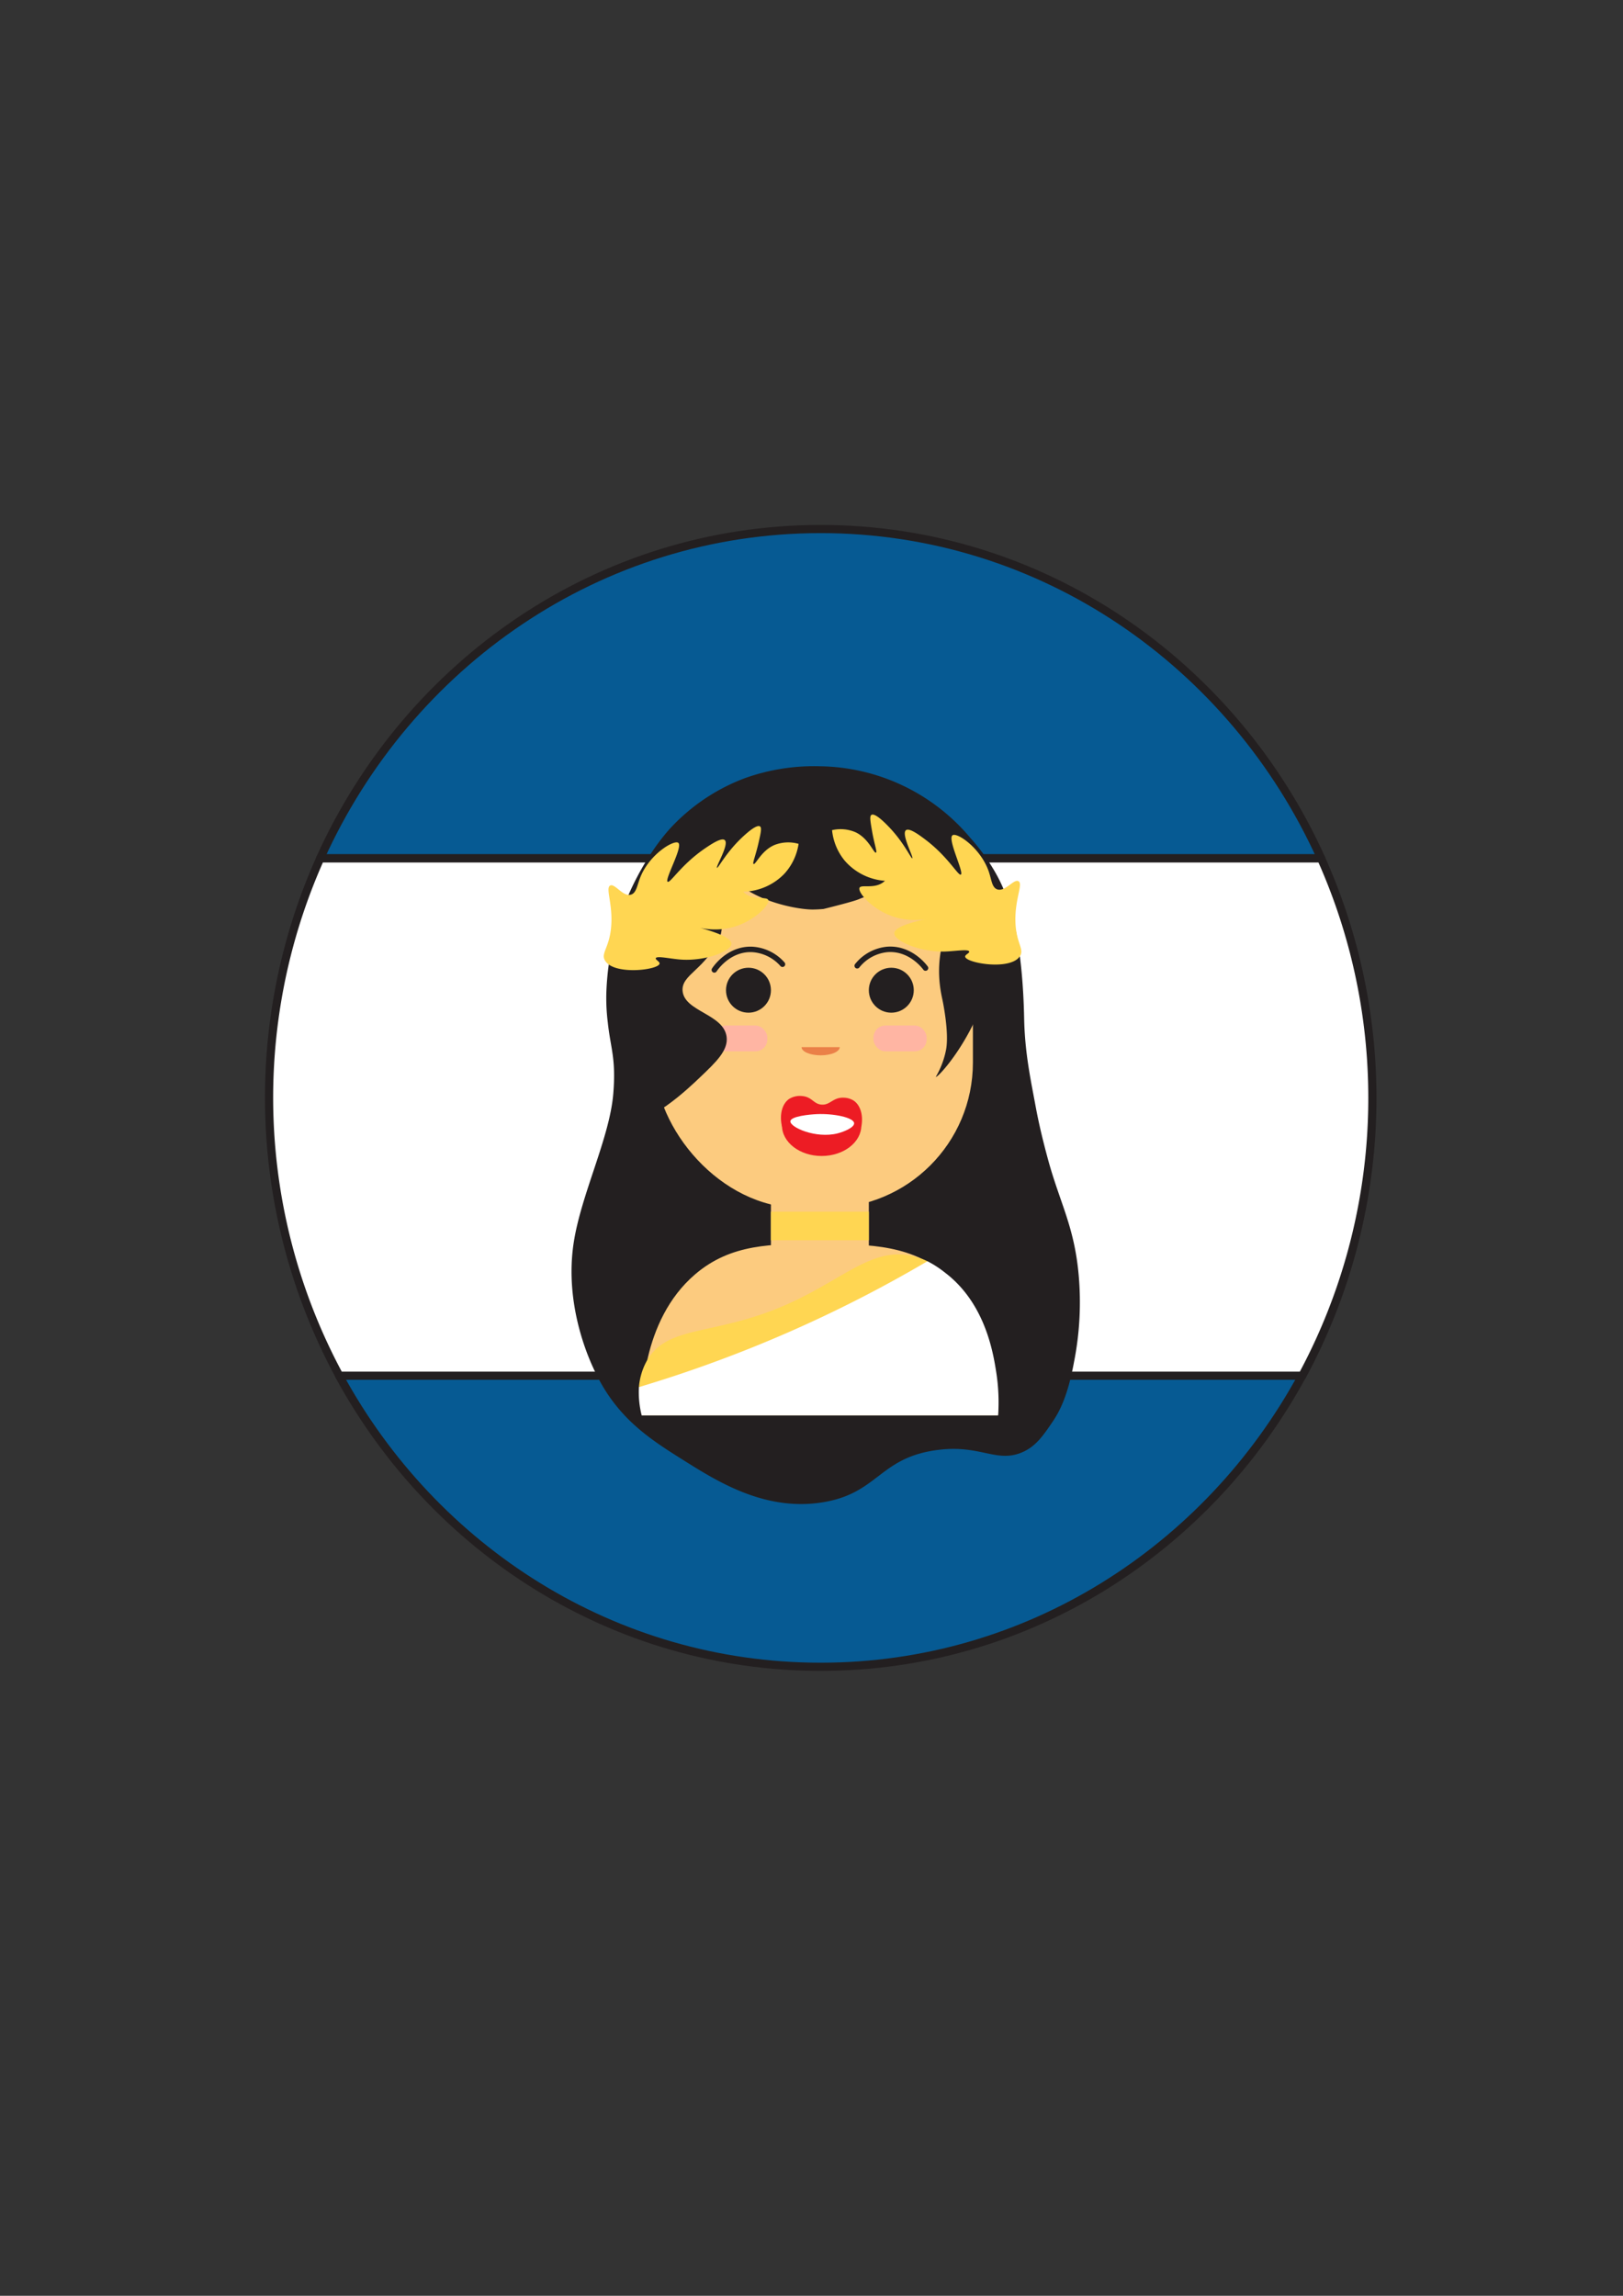 <svg id="Layer_1" data-name="Layer 1" xmlns="http://www.w3.org/2000/svg" viewBox="0 0 595.28 841.89"><rect x="0" y="0" width="595.28" height="841.89" fill="#333333" stroke="none"/><defs><style>.cls-1{fill:#065a93;}.cls-1,.cls-2,.cls-9{stroke:#231f20;stroke-linecap:round;stroke-linejoin:round;}.cls-1,.cls-2{stroke-width:3px;}.cls-2,.cls-7{fill:#fff;}.cls-3{fill:#231f20;}.cls-4{fill:#fccb7f;}.cls-5{fill:#ea8048;}.cls-6{fill:#ed1c24;}.cls-8{fill:#ffb5a3;}.cls-9{fill:none;stroke-width:2px;}.cls-10{fill:#ffd652;}</style></defs><title>icons</title><path class="cls-1" d="M301,194c-81.3,0-151.39,49.44-183.55,120.74H484.56C452.39,243.49,382.31,194,301,194Z"/><path class="cls-1" d="M301,611.23c75.86,0,142-43.05,176.6-106.74H124.4C159,568.18,225.14,611.23,301,611.23Z"/><path class="cls-2" d="M484.56,314.79H117.45a214.61,214.61,0,0,0,7,189.7h353.2A214.61,214.61,0,0,0,484.56,314.79Z"/><path class="cls-3" d="M273.32,285.32A75.39,75.39,0,0,1,300.83,281,73.19,73.19,0,0,1,356,307.39a72.31,72.31,0,0,1,9.73,13.75,60.47,60.47,0,0,1,4.32,10.17c4.78,14.8,5.37,34.73,5.53,39.94,0.07,2.51.07,4.71,0.34,8.5,0.71,9.92,2.48,18.1,3.92,25.94,1,5.37,2.39,11.64,4.69,20,4.3,15.59,9.5,24.16,11.09,41.74a112.67,112.67,0,0,1-1.71,32.11c-2.3,12.53-5.36,18.16-7.77,21.72-3.55,5.25-6.32,9.32-11.54,11.44-9.16,3.72-15.07-2.86-30.19-1.05-22,2.63-22,15.92-42.67,19.26-20.94,3.39-38.33-7.48-50.35-15-12.74-8-25-15.59-33.28-33.18-1.76-3.71-11.27-23.81-7.68-47.09,2.74-17.76,13.19-38.41,14.51-54.58,1.06-13-1-16.59-2-26h0a71.83,71.83,0,0,1-.56-10.43c1-38,23.86-61.31,23.86-61.31A71.33,71.33,0,0,1,273.32,285.32Z"/><rect class="cls-4" x="240.15" y="298.5" width="116.69" height="144.49" rx="53.35" ry="53.35"/><path class="cls-3" d="M272.59,287.53c-1.41,1.44-12.09,12.58-9.36,25,3.66,16.61,28.25,21,34.75,21,2,0,4.08-.2,4.08-0.2,6.68-1.67,11.66-3,13.1-3.65,7.4-3.21,23.51-3.73,29.63,3.25,6,6.81-3.54,13.93.82,33.44,0,0,2.66,12.18,1.35,18.74a31.32,31.32,0,0,1-3.74,9.8c1.11,0.54,24.87-26.19,20.34-55.46-3-19.44-17.64-32.41-22.78-36.7C313.42,279.86,278.24,286.39,272.59,287.53Z"/><circle class="cls-3" cx="274.52" cy="363.12" r="8.24"/><circle class="cls-3" cx="326.91" cy="363.12" r="8.24"/><path class="cls-5" d="M308,384c0,1.66-3.13,3-7,3s-7-1.35-7-3"/><path class="cls-6" d="M315.93,412.67c0,6.21-6.52,11.24-14.56,11.24s-14.56-5-14.56-11.24"/><path class="cls-6" d="M286.82,413.12c-1-4.27,0-8.33,2.63-10.14a7.44,7.44,0,0,1,4.61-1.06c3.86,0.26,4.27,3,7.39,3.16s4.11-2.77,8.13-2.54a7,7,0,0,1,3.53,1.07c2.53,1.72,3.57,5.47,2.82,9.5"/><path class="cls-7" d="M289.9,411.12c0.26-1.79,7-2.44,9.68-2.56,6.05-.28,13.46,1.19,13.69,3.29,0.17,1.55-3.58,3.15-6.1,3.78C299.15,417.64,289.58,413.33,289.9,411.12Z"/><rect class="cls-8" x="320.39" y="376.08" width="19.48" height="9.45" rx="4.33" ry="4.33"/><rect class="cls-8" x="261.95" y="376.08" width="19.48" height="9.45" rx="4.33" ry="4.33"/><rect class="cls-4" x="282.76" y="424.72" width="35.91" height="46.1" rx="11.44" ry="11.44"/><path class="cls-4" d="M235.43,519c-0.13-4.94-.48-34.57,19.52-51.69,13.17-11.27,28.25-11.21,45.76-11.14,18.38,0.08,34.5.14,47.9,12.7C367.11,486.2,366.24,514,366,519"/><path class="cls-9" d="M262,355.68c0.25-.39,5.07-7.74,13.66-7.53A16.07,16.07,0,0,1,287,353.6"/><path class="cls-9" d="M339.46,355c-0.27-.38-5.45-7.47-14-6.84a16.07,16.07,0,0,0-11.06,6"/><path class="cls-3" d="M258.34,298.64c4.08-.23,8.09,4.13,9.79,7.34,2.09,3.95,1.13,7.38-1.38,22-2.47,14.41-1.95,13.68-2.7,15.48-5.09,12.12-14.24,13.81-13.69,19.94,0.68,7.58,15,8.41,16.14,16.76,0.69,5-3.9,9.35-9.77,14.92C252.65,399,236.85,414,229.95,410c-2.68-1.55-5.06-6.56,4.74-49.35C248.35,301,255.72,298.79,258.34,298.64Z"/><path class="cls-10" d="M244.89,323.35c1,0.54,5-6.37,13.87-12.36,2.13-1.44,5.88-3.94,7.06-2.92,1.75,1.52-3.41,9.83-2.83,10.16,0.36,0.21,2.88-4.7,7.69-9.65,0.68-.7,6.48-6.61,8.07-5.52,0.71,0.48.3,2.32-.53,6-1.11,4.87-2.31,7.5-1.83,7.76,0.77,0.41,2.8-4.95,7.79-7a13.8,13.8,0,0,1,8.72-.37,20.83,20.83,0,0,1-5.19,10.94A21.58,21.58,0,0,1,272.59,327l0,0c3.26,3.45,8.5,1.61,9.16,3,0.8,1.63-5,7.82-13,10a25.37,25.37,0,0,1-11.94.25c9.56,2.64,11.5,4.58,11.45,5.87-0.11,2.8-9.73,6.45-18.73,5.75-3.79-.29-8.72-1.45-9-0.48-0.2.58,1.51,1.21,1.38,2-0.41,2.33-16.75,4.34-20-1.14-1.57-2.62,1.35-4.47,2.16-11.52,1-8.87-2.17-15-.27-16,1.75-.86,4.7,4.24,7.63,3.34,2-.61,2.24-3.44,3.47-6.48,3.38-8.37,12.25-13.69,13.87-12.52C250.63,310.46,243.62,322.64,244.89,323.35Z"/><path class="cls-10" d="M352.41,320.72c-1,.49-4.67-6.61-13.23-13-2.05-1.54-5.68-4.23-6.9-3.27-1.82,1.43,2.91,10,2.32,10.29-0.37.19-2.64-4.84-7.19-10-0.64-.73-6.14-6.93-7.78-5.92-0.73.45-.42,2.3,0.23,6,0.86,4.92,1.93,7.61,1.43,7.84-0.79.37-2.55-5.08-7.42-7.43a13.8,13.8,0,0,0-8.69-.81,20.83,20.83,0,0,0,4.64,11.19,21.58,21.58,0,0,0,14.76,7.4l0,0c-3.43,3.28-8.57,1.18-9.3,2.51-0.88,1.59,4.57,8.06,12.53,10.66a25.37,25.37,0,0,0,11.91.85C330,339.12,328,341,328,342.25c0,2.8,9.39,6.93,18.42,6.69,3.8-.1,8.78-1,9.06,0,0.17,0.59-1.57,1.14-1.48,1.88,0.29,2.35,16.51,5.18,20.06-.13,1.7-2.54-1.12-4.53-1.58-11.62-0.57-8.91,2.93-14.9,1.07-15.93-1.7-.94-4.9,4-7.79,3-2-.71-2.06-3.55-3.14-6.65-3-8.53-11.54-14.29-13.22-13.2C347.33,307.55,353.71,320.07,352.41,320.72Z"/><rect class="cls-10" x="282.76" y="444.35" width="35.91" height="10.47"/><path class="cls-7" d="M365.39,503.16c-1.1-7-4-25.2-18.71-36.42a38.6,38.6,0,0,0-6.52-4.24L234.35,508.61a34.53,34.53,0,0,0,1,10.41H366.09A71.41,71.41,0,0,0,365.39,503.16Z"/><path class="cls-10" d="M336.16,461c-15.9-4.73-26.59,8.38-48.91,17.93-26.16,11.2-43.15,6.76-50.4,20.83a23.81,23.81,0,0,0-2.5,8.9A478.5,478.5,0,0,0,340.16,462.5,26.92,26.92,0,0,0,336.16,461Z"/></svg>
